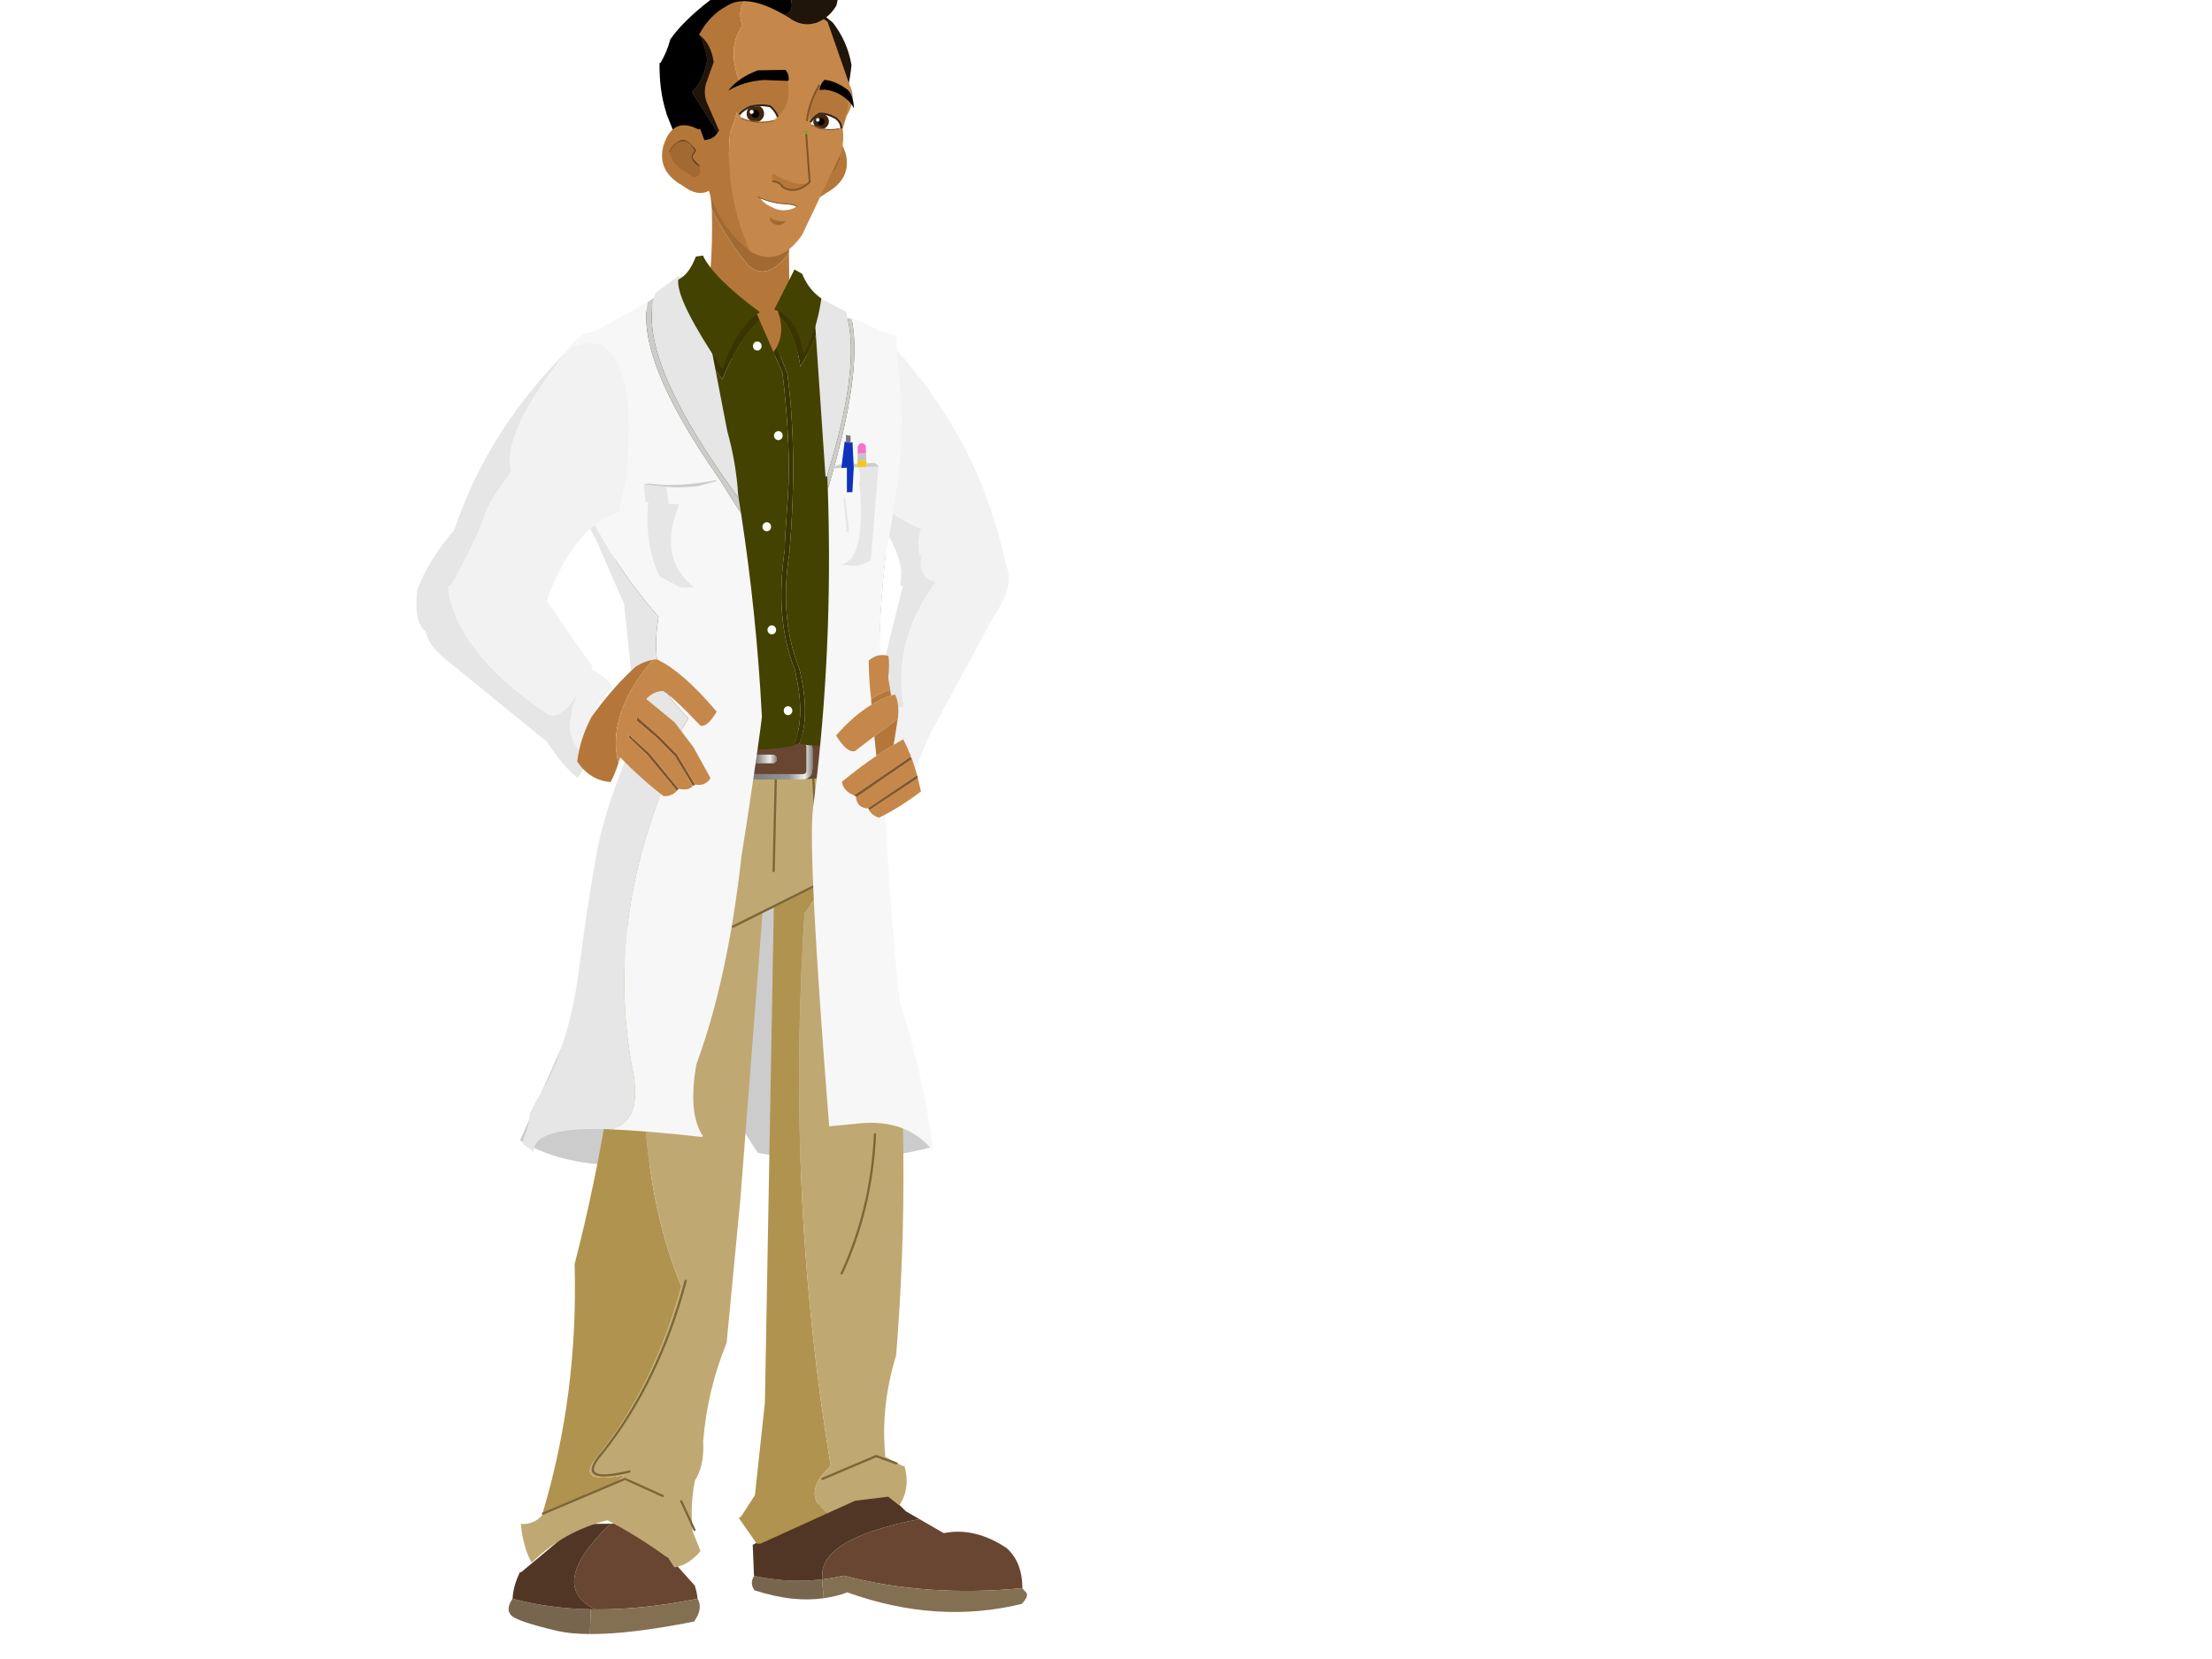 
<svg xmlns="http://www.w3.org/2000/svg" version="1.1" xmlns:xlink="http://www.w3.org/1999/xlink" preserveAspectRatio="none" x="0px" y="0px" width="800px" height="600px" viewBox="340 70 800 600">
<defs>
<linearGradient id="Gradient_1" gradientUnits="userSpaceOnUse" x1="122.125" y1="15.1" x2="158.975" y2="15.1" spreadMethod="pad">
<stop  offset="0.784%" stop-color="#777777"/>

<stop  offset="65.098%" stop-color="#959595"/>

<stop  offset="87.843%" stop-color="#EEEEEE"/>

<stop  offset="100%" stop-color="#808080"/>
</linearGradient>

<linearGradient id="Gradient_2" gradientUnits="userSpaceOnUse" x1="123.95" y1="14.85" x2="139.35" y2="14.85" spreadMethod="pad">
<stop  offset="0.784%" stop-color="#404040"/>

<stop  offset="76.078%" stop-color="#EEEEEE"/>

<stop  offset="100%" stop-color="#808080"/>
</linearGradient>

<filter id="Filter_1" x="-20%" y="-20%" width="140%" height="140%" color-interpolation-filters="sRGB">
<feColorMatrix in="SourceGraphic" type="matrix" values="0.85 0 0 0 0 0 0.85 0 0 0 0 0 0.85 0 0 0 0 0 1 0" result="result1"/>
</filter>

<g id="paul_upperArm_back_0_Layer0_0_FILL">
<path fill="#E6E6E6" stroke="none" d="
M 82.3 273.95
Q 93.611 284.863 101.2 275.3
L 101.45 275
Q 124.091 293.366 126.65 313.3 126.66 313.422 126.65 313.55 127.006 313.881 127.35 314.2 136.954 323.554 149.5 328 131.799 307.281 137.7 291 103.138 276.738 69.4 223.85 66.998 244.641 82.3 273.95 Z"/>

<path fill="#F2F2F2" stroke="none" d="
M 126.7 196.3
Q 126.343 195.89 125.95 195.5 114.433 182.778 101 186.25 85.649 192.995 77.65 203.3 70.759 212.246 69.4 223.85 103.138 276.738 137.7 291 131.799 307.281 149.5 328 158.371 331.119 168.7 331.8 169.207 331.819 169.7 331.8 181.929 331.759 185.4 318.65 173.928 253.934 132.6 203.3 129.729 199.766 126.7 196.3 Z"/>
</g>

<g id="paul_forearm_back_0_Layer0_0_FILL">
<path fill="#E6E6E6" stroke="none" d="
M 22.15 24.2
L 23.5 23.8 11.25 73.65
Q 3 80.75 0 89.8 8.9 92.5 15.2 102.1 13.5 92.05 23.5 89.8
L 24 89.3
Q 17.8 54.45 41.35 21.85 31.1 19.45 33.75 6.95 28.45 10.45 23 15.8
L 22.7 15.85 22.15 24.2 Z"/>

<path fill="#F2F2F2" stroke="none" d="
M 79.65 12.5
Q 79.6 12.4 79.55 12.35 58.05 -9.25 33.75 6.95 31.1 19.45 41.35 21.85 17.8 54.45 24 89.3
L 23.5 89.8
Q 13.5 92.05 15.2 102.1 23.1 114.25 28.9 126.7
L 38.5 104.3 73.1 40.35
Q 84.75 23.65 79.65 12.5 Z"/>
</g>

<g id="paul_body_0_Layer8_0_FILL">
<path fill="#CCCCCC" stroke="none" d="
M 17.7 545.3
L 35.3 529.2 44.7 543.75
Q 93.2 552.35 138.7 540.8
L 115.95 445.35
Q 113 444.3 72 407.95 31.15 371.85 -39.6 436.55
L -40.45 437.35 -84.85 536.95
Q -59.25 552.6 -16.8 550.3
L -16.75 549.9
Q 1.35 550.35 17.7 545.3 Z"/>
</g>

<g id="paul_body_0_Layer7_0_FILL">
<path fill="#684631" stroke="none" d="
M 145.95 750.85
L 132.7 743.2
Q 76.4 754.2 80 776.05 85.8 775.3 91.55 774 136.05 785.8 188.8 780.85 188.7 766.4 180.1 758.9 162.8 747.45 145.95 750.85
M 11.65 786.6
Q 11.75 786.55 11.85 786.55 11.8 785.65 11.65 784.8 11.25 782.1 10.35 779.4
L -18.85 746.9 -18.85 745.45 -35.5 745.7
Q -70.45 779.25 -43.9 792.4 -18.1 792.6 11.65 786.6 Z"/>

<path fill="#836F52" stroke="none" d="
M 80 776.05
Q 79.85 776.05 79.65 776.05
L 80.55 786.3
Q 87.3 785.4 93.45 783.1 142.3 800.65 188.45 789.4 192.6 785 190.75 783.05 188.8 781.1 188.8 780.85 136.05 785.8 91.55 774 85.8 775.3 80 776.05
M 11.85 786.55
Q 11.75 786.55 11.65 786.6 -18.1 792.6 -43.9 792.4 -45.15 792.35 -46.3 792.35
L -46.8 805.8
Q -25.2 805.95 9.95 799 10.95 797.55 11.65 796.25 14.4 790.75 11.85 786.55 Z"/>

<path fill="#77664D" stroke="none" d="
M 42.6 774.2
Q 40.15 778.3 42.9 782 53.75 785.5 63.65 786.55 72.5 787.45 80.55 786.3
L 79.65 776.05
Q 71.45 777 63.2 776.75 52.95 776.35 42.6 774.2
M -46.8 805.8
L -46.3 792.35
Q -69.1 791.9 -88.9 786.55 -92.75 792.05 -89.8 795.45 -86.95 798.85 -64.55 804.1 -57.3 805.75 -46.8 805.8 Z"/>

<path fill="#523625" stroke="none" d="
M 42.35 757.05
L 41.9 757.05 42.6 774.2
Q 52.95 776.35 63.2 776.75 71.45 777 79.65 776.05 79.85 776.05 80 776.05 76.4 754.2 132.7 743.2
L 125.4 739 115.15 728.95 115.1 728.5 79.45 733.65 42.35 757.05
M -84.3 772.2
L -84.8 771.95
Q -88.55 779.5 -88.9 786.55 -69.1 791.9 -46.3 792.35 -45.15 792.35 -43.9 792.4 -70.45 779.25 -35.5 745.7
L -52.8 745.9 -84.3 772.2 Z"/>
</g>

<g id="paul_pants_0_Layer3_0_FILL">
<path fill="#B0934F" stroke="none" d="
M 153.55 115.75
Q 153.95 107.3 154.55 98.85
L 167.55 80.8 137.8 95.7 132.95 365.5 127.5 415.9 120.05 427.45 118.75 428.35 128.5 442.35 130.5 442.35 166.8 425.85
Q 152.4 415.25 168.75 400
L 168.75 399.7
Q 145.7 260.1 153.55 115.75
M 86.4 10.1
L 87.6 2.85
Q 78.8 3.6 69.35 4.7 66.1 16.7 63.85 28.8 63.1 32.8 62.45 36.8 57.8 65.2 58.5 94.05 58.5 94.25 58.5 94.4 58 105.1 57.35 115.75 51.3 204.95 29.3 290.05 31.3 361.05 11.85 425.75
L 52.35 409.15 56.55 404.95
Q 27.75 410.6 42.7 393.8 72.85 355.7 87.45 302.1 58.1 232.6 69.85 115.75 71.35 100.55 73.6 84.5 73.5 84.1 73.45 83.65 68.95 59.55 75.15 36.8 76.25 32.8 77.7 28.8 80.95 19.6 86.1 10.65 86.2 10.45 86.4 10.1 Z"/>

<path fill="#C0A872" stroke="none" d="
M 194.45 36.8
Q 193.85 32.8 193.15 28.8 191.5 18.55 189.65 8.35 169.4 -4.9 87.6 2.85
L 86.4 10.1
Q 86.2 10.45 86.1 10.65 80.95 19.6 77.7 28.8 76.25 32.8 75.15 36.8 68.95 59.55 73.45 83.65 73.5 84.1 73.6 84.5 71.35 100.55 69.85 115.75 58.1 232.6 87.45 302.1 72.85 355.7 42.7 393.8 27.75 410.6 56.55 404.95
L 52.35 409.15 11.85 425.75
Q 11.7 426.35 11.5 426.95 7.05 432 0 431.6 1.2 444.1 5.8 452.6
L 6.2 452.35
Q 23.8 435.35 47.2 429.6 63.6 438.15 78.7 449.1
L 80.25 450 83.65 455.3
Q 83.7 455.2 83.85 455.2 91.6 453.9 97.85 446.4
L 93.55 435.45
Q 92.2 421.45 94.7 408.55
L 94.75 408.1
Q 100.1 399.75 99.3 386.8 101.55 358.7 112.1 332.9
L 119.6 254.5 131.65 98.9 131.65 98.75 133.8 97.7
Q 135.25 96.9 136.8 96.2 137.05 96 137.3 95.95
L 137.8 95.7 167.55 80.8 154.55 98.85
Q 153.95 107.3 153.55 115.75 145.7 260.1 168.75 399.7
L 168.75 400
Q 152.4 415.25 166.8 425.85
L 182.05 418.95 200.1 416.75 206.15 421.5
Q 212.3 412.25 209 400
L 208.15 400.1 198.3 394.9 198.5 394.45
Q 195.9 367.65 204.4 339.8 204.4 339.55 204.45 339.4 213.25 230.75 202.5 122.2
L 202.45 121.4
Q 202.35 118.6 202.2 115.75 200.25 76.3 194.45 36.8 Z"/>
</g>

<g id="paul_pants_0_Layer2_0_FILL">
<path fill="#7B6637" stroke="none" d="
M 77.95 416.15
Q 77.8 415.9 77.55 415.8
L 57.85 406.9
Q 57.6 406.8 57.4 406.9
L 57.35 406.9
Q 57.3 406.85 57.3 406.8 57.25 406.55 57 406.5 56.75 406.35 56.5 406.5
L 11.85 425.4
Q 11.6 425.45 11.55 425.7 11.4 425.95 11.55 426.2 11.6 426.45 11.85 426.55 12.1 426.65 12.35 426.5
L 57 407.6
Q 57 407.65 57.05 407.7 57.1 407.9 57.35 408
L 77.1 416.9
Q 77.3 417 77.55 416.95 77.75 416.85 77.85 416.6 78 416.35 77.95 416.15
M 86.8 418.95
Q 86.7 419.15 86.8 419.4
L 94.05 435.1
Q 94.2 435.35 94.4 435.45 94.6 435.5 94.85 435.4 95.1 435.25 95.2 435.1 95.25 434.85 95.15 434.6
L 87.9 418.9
Q 87.8 418.65 87.6 418.6 87.35 418.45 87.1 418.6 86.9 418.7 86.8 418.95
M 193.8 394.05
Q 193.55 393.95 193.3 394.05
L 164.05 406.5
Q 163.8 406.55 163.75 406.8 163.6 407.05 163.75 407.3 163.8 407.5 164.05 407.65 164.3 407.7 164.55 407.6
L 193.55 395.3 204.4 399.2
Q 204.55 399.25 204.8 399.1 205.05 399 205.2 398.8 205.25 398.55 205.1 398.35 205 398.1 204.8 398.05
L 193.8 394.05
M 193.35 219
Q 193.2 218.75 192.95 218.75 192.65 218.75 192.5 218.95 192.3 219.05 192.3 219.35 190.45 259.95 174.2 294.9 174.1 295.1 174.2 295.35 174.25 295.55 174.5 295.65 174.75 295.8 175 295.75 175.2 295.6 175.3 295.35 191.65 260.2 193.5 219.4 193.5 219.1 193.35 219
M 45 393.1
L 45 393.05
Q 75.75 354.2 90.4 299.3 90.45 299.1 90.35 298.85 90.15 298.6 90 298.6 89.75 298.45 89.5 298.65 89.25 298.75 89.25 299 74.65 353.6 44.1 392.3
L 44.05 392.3
Q 40.1 396.8 39.05 399.75 37.75 403.1 40 404.6 43.8 407.35 59.35 403.6 59.55 403.55 59.75 403.3 59.85 403.1 59.8 402.9 59.75 402.65 59.5 402.55 59.25 402.35 59.05 402.45 44.3 406 40.75 403.6 39.3 402.55 40.15 400.15 41.15 397.35 45 393.1
M 138.9 23.45
Q 138.65 23.45 138.5 23.65 138.3 23.85 138.3 24.1
L 137.1 76
Q 137.1 76.25 137.25 76.4 137.45 76.6 137.7 76.6 137.95 76.6 138.1 76.4 138.3 76.25 138.3 76
L 139.5 24.1
Q 139.5 23.85 139.35 23.65 139.15 23.45 138.9 23.45
M 174.55 76.3
Q 174.3 76.15 174.15 76.3
L 115.3 105.7
Q 115.05 105.8 115 106.05 114.85 106.3 115 106.55 115.1 106.7 115.35 106.85 115.6 106.9 115.85 106.8
L 174.7 77.4
Q 174.85 77.25 175 77 175.05 76.8 174.95 76.6 174.8 76.35 174.55 76.3
M 162.35 79.8
Q 162.6 79.8 162.75 79.65 162.9 79.45 162.9 79.2
L 159.65 20.85
Q 159.65 20.55 159.5 20.4 159.3 20.25 159.05 20.25 158.75 20.25 158.6 20.5 158.45 20.6 158.45 20.9
L 161.65 79.25
Q 161.65 79.5 161.9 79.7 162.05 79.8 162.35 79.8 Z"/>
</g>

<g id="paul_pants_0_Layer1_0_FILL">
<path fill="#523625" stroke="none" d="
M 84.75 14.65
L 104.2 3.6 71.35 3.1 68.45 18.9
Q 76.25 20.25 83.85 21.45
L 84.75 14.65 Z"/>

<path fill="#684631" stroke="none" d="
M 122.1 10.35
Q 122.1 4.1 128.35 4.1
L 128.35 4 104.2 3.6 84.75 14.65 83.85 21.45
Q 105.65 24.75 125.55 25.75 122.1 24.55 122.1 19.9
L 122.1 10.35
M 153.55 23.2
Q 155.6 23.2 155.6 21.15
L 155.6 8.65
Q 155.6 6.55 153.55 6.55
L 128.15 6.55
Q 126.05 6.55 126.05 8.65
L 126.05 12.6 137.3 12.6
Q 138.15 12.6 138.75 13.25 139.4 13.85 139.4 14.65
L 139.4 15.1
Q 139.4 15.95 138.75 16.55 138.15 17.2 137.3 17.2
L 126.05 17.2 126.05 21.15
Q 126.05 23.2 128.15 23.2
L 153.55 23.2
M 195.4 21
L 191.6 4.95 154.95 4.35
Q 158.95 5.35 158.95 10.35
L 158.95 19.9
Q 158.95 24.85 154.95 25.85 176.35 25 195.4 21 Z"/>

<path fill="url(#Gradient_1)" stroke="none" d="
M 154.95 4.35
Q 153.9 4.1 152.65 4.1
L 128.35 4.1
Q 122.1 4.1 122.1 10.35
L 122.1 19.9
Q 122.1 24.55 125.55 25.75 126.75 26.1 128.35 26.1
L 139.6 26.1
Q 142.15 26.1 144.8 26.1
L 152.65 26.1
Q 153.9 26.1 154.95 25.85 158.95 24.85 158.95 19.9
L 158.95 10.35
Q 158.95 5.35 154.95 4.35
M 155.6 21.15
Q 155.6 23.2 153.55 23.2
L 128.15 23.2
Q 126.05 23.2 126.05 21.15
L 126.05 17.2
Q 125.25 17.2 124.6 16.55 124 15.95 124 15.1
L 124 14.65
Q 124 13.85 124.6 13.25 125.25 12.6 126.05 12.6
L 126.05 8.65
Q 126.05 6.55 128.15 6.55
L 153.55 6.55
Q 155.6 6.55 155.6 8.65
L 155.6 21.15 Z"/>

<path fill="url(#Gradient_2)" stroke="none" d="
M 124.6 16.55
Q 125.25 17.2 126.05 17.2
L 137.3 17.2
Q 138.15 17.2 138.75 16.55 139.4 15.95 139.4 15.1
L 139.4 14.65
Q 139.4 13.85 138.75 13.25 138.15 12.6 137.3 12.6
L 126.05 12.6
Q 125.25 12.6 124.6 13.25 124 13.85 124 14.65
L 124 15.1
Q 124 15.95 124.6 16.55 Z"/>
</g>

<g id="paul_pants_0_Layer0_0_FILL">
<path fill="#C0A872" stroke="none" d="
M 84.15 31.85
Q 79.2 16.4 83.95 0.1
L 77.9 1.55
Q 73.15 15 76.75 27.5
L 84.15 31.85
M 117.4 0.1
L 111.3 1.55
Q 106.55 15 110.15 27.5
L 117.6 31.85
Q 112.65 16.4 117.4 0.1
M 174.15 26.65
L 180.1 27.9 180.1 27.85
Q 184.55 14.95 182.2 4.35
L 175.25 4.5
Q 179.75 14.85 174.15 26.65 Z"/>
</g>

<g id="paul_body_0_Layer5_0_FILL">
<path fill="#B57739" stroke="none" d="
M 18.65 65.4
L 0 75.1 11.45 112.35 75.7 108.7 76.2 81.25 61.85 74.65 61.65 53.5
Q 49.9 69.15 39.9 60.75 28.2 46.8 19.65 29.75 20.15 49.6 18.65 65.4 Z"/>

<path fill="#A26933" stroke="none" d="
M 17.4 11.9
Q 19.2 23.05 19.65 29.75 28.2 46.8 39.9 60.75 49.9 69.15 61.65 53.5
L 62.75 18.4
Q 33.25 -14.8 17.4 11.9 Z"/>
</g>

<g id="paul_body_0_Layer4_0_FILL">
<path fill="#434201" stroke="none" d="
M 58.15 119.05
L 53.2 107.55 45.65 90.25
Q 33.45 101.95 25.35 122.4 7.75 100.7 1.4 73.15
L -41.95 103.45
Q -66.65 144.6 -22.75 245.55 -14.85 282.2 -14.6 312.9 27.75 328.85 64 322.05 64.15 321.7 64.3 321.45 70.95 306.25 64.9 280.9 64.8 280.45 64.7 280.05 64.55 279.65 64.35 279.25 53.836 252.222 59.45 214.45 59.425 214.281 59.4 214.05 59.194 212.414 61.05 186.35 62.902 160.292 58.15 119.05
M 107.3 96.85
L 81.35 82.35
Q 76.65 101 67.9 115.5 64.75 95.95 56.55 88.3 58.95 97.5 54.95 104.9
L 60.75 119.05
Q 66.5 162.35 61.85 217.3 56.35 252 67 279.25 67.15 279.65 67.3 280.05 67.4 280.45 67.5 280.9 73.45 305.8 67.2 320.9 84.55 324.35 98.9 316.1
L 110.95 307.45
Q 109.25 261.35 114.3 217.3 118.05 137.05 112.8 117.35 107.5 97.7 107.3 96.85 Z"/>

<path fill="#3A3401" stroke="none" d="
M 54.95 104.9
Q 54.15 106.25 53.2 107.55
L 58.15 119.05
Q 62.902 160.292 61.05 186.35 59.194 212.414 59.4 214.05 59.425 214.281 59.45 214.45 53.836 252.222 64.35 279.25 64.55 279.65 64.7 280.05 64.8 280.45 64.9 280.9 70.95 306.25 64.3 321.45
L 67.2 320.9
Q 73.45 305.8 67.5 280.9 67.4 280.45 67.3 280.05 67.15 279.65 67 279.25 56.35 252 61.85 217.3 66.5 162.35 60.75 119.05
L 54.95 104.9
M 75.45 79.05
L 55.1 83.9
Q 55.95 86.15 56.55 88.3 64.75 95.95 67.9 115.5 76.65 101 81.35 82.35
L 75.45 79.05
M 9.1 67.55
L 1.4 73.15
Q 7.75 100.7 25.35 122.4 33.45 101.95 45.65 90.25
L 43.6 85.55 9.1 67.55 Z"/>
</g>

<g id="paul_body_0_Layer3_0_FILL">
<path fill="#FFFFFF" stroke="none" d="
M 61.15 300.45
Q 60.15 300.45 59.45 301.15 58.8 301.85 58.8 302.9 58.8 303.9 59.45 304.6 60.15 305.3 61.15 305.3 62.1 305.3 62.8 304.6 63.5 303.9 63.5 302.9 63.5 301.85 62.8 301.15 62.1 300.45 61.15 300.45
M 52.3 256.4
Q 51.3 256.4 50.65 257.15 49.95 257.85 49.95 258.85 49.95 259.9 50.65 260.6 51.3 261.3 52.3 261.3 53.3 261.3 53.95 260.6 54.65 259.9 54.65 258.85 54.65 257.85 53.95 257.15 53.3 256.4 52.3 256.4
M 51.25 201
Q 50.55 200.25 49.55 200.25 48.55 200.25 47.9 201 47.2 201.7 47.2 202.7 47.2 203.75 47.9 204.45 48.55 205.15 49.55 205.15 50.55 205.15 51.25 204.45 51.9 203.75 51.9 202.7 51.9 201.7 51.25 201
M 55.85 155.5
Q 56.85 155.5 57.55 154.8 58.2 154.1 58.2 153.05 58.2 152.05 57.55 151.3 56.85 150.6 55.85 150.6 54.9 150.6 54.2 151.3 53.5 152.05 53.5 153.05 53.5 154.1 54.2 154.8 54.9 155.5 55.85 155.5
M 42.7 102.5
Q 42.05 103.2 42.05 104.25 42.05 105.3 42.7 106 43.4 106.7 44.4 106.7 45.4 106.7 46.05 106 46.75 105.3 46.75 104.25 46.75 103.2 46.05 102.5 45.4 101.8 44.4 101.8 43.4 101.8 42.7 102.5 Z"/>
</g>

<g id="paul_body_0_Layer2_0_FILL">
<path fill="#E6E6E6" stroke="none" d="
M -42.15 212.15
L -41.8 213.55 -28.15 244.8 -20.9 314.4
Q -37.818 352.889 -42.65 378.2 -47.473 403.507 -52.95 445.35 -58.386 487.2 -75.85 515.1
L -79.5 522.15
Q -79.813 528.138 -82.15 533.8 -83.882 538.018 -83.2 538.95
L -77.4 543.05
Q -77.288 529.125 -35.65 530.9 -19.797 527.348 -22.55 504.25 -22.648 503.146 -22.85 501.95 -23.518 498.589 -24.15 495.2 -37.953 417.002 -3.3 336.2 -2.848 335.201 -2.4 334.15
L -1.5 332.15
Q -4.464 324.389 6.8 307.15
L -0.5 299.2
Q -14.431 282.234 -9.4 251.7 -37.649 220.127 -56 176.2 -51.973 195.22 -42.15 212.15
M 11.65 65.5
L 11.1 65.6 0.85 66.5 -10.95 75.25
Q -11.403 76.552 -11.8 77.9 -20.27 109.107 25.65 175.05 25.786 175.251 25.9 175.45 26.041 175.609 26.15 175.8 28.362 178.937 30.65 182.15 31.907 183.864 33.15 185.6 33.191 185.622 33.2 185.65 33.739 186.371 34.25 187.1 34.237 186.863 34.2 186.6 34.127 186.194 34.05 185.75 34.025 185.619 34 185.45 33.99 185.381 33.95 185.25 33.965 185.194 33.95 185.1 32.884 167.908 28.05 150.6
L 11.65 65.5
M 93.6 89
L 92.7 85.55 74.8 76.15 81.55 175.35 82.5 175.25 82.75 173.6
Q 100.201 117.452 93.6 89 Z"/>

<path fill="#F7F7F7" stroke="none" d="
M 22.95 175.45
Q 22.8 175.25 22.65 175.05 -21.561 111.527 -15.3 80.3
L -44.4 96.35 -50.25 97.6 -56.65 103.15
Q -62.085 109.731 -60.7 111.15 -59.308 112.572 -59.15 137.4 -58.942 162.232 -56 176.2 -37.649 220.127 -9.4 251.7 -14.431 282.234 -0.5 299.2
L 6.8 307.15
Q -4.464 324.389 -1.5 332.15
L -2.4 334.15
Q -2.848 335.201 -3.3 336.2 -37.953 417.002 -24.15 495.2 -23.518 498.589 -22.85 501.95 -22.648 503.146 -22.55 504.25 -19.797 527.348 -35.65 530.9 -14.903 531.775 14.1 535.05
L 14.8 534.6
Q 6.542 522.492 11.2 495.55 11.361 495.14 11.5 494.7 28.389 448.607 35.8 382.05 38.449 365.463 40.6 350.95 42.294 339.835 43.7 329.95 46.927 307.221 46.9 306.35 46.893 305.731 46.85 305.1 43.983 250.257 35.55 195.4 23.048 175.597 22.95 175.45
M 110.3 95.75
Q 102.388 90.634 95.7 89.35 102.103 117.699 82.8 182.2 84.052 219.088 82.9 255.05
L 82.9 255.05
Q 82.31 273.796 81.05 292.25 80.518 300.562 79.8 308.8 79.798 309.125 79.75 309.45 78.062 329.837 75.55 349.9
L 75.05 353.7
Q 75.062 353.797 75.05 353.85
L 75 354.05
Q 74.924 354.795 74.8 355.55
L 74.75 356.1
Q 71.744 379.972 83.55 529.25
L 97.55 527.95
Q 98.605 527.815 99.6 527.7 125.373 525.057 139.6 542.05
L 140 542
Q 135.2 503.016 121.9 460.65 116.257 408.211 114 354.45 112.738 324.728 112.5 294.6 112.527 294.325 112.5 294.05 110.517 278.229 111.35 256.1 111.987 240.224 114.05 221.1 114.175 220.215 114.25 219.3
L 114.45 217.55
Q 117.966 199.117 120.05 183.7 120.296 182.071 120.5 180.45 124.43 149.968 122.65 131.85 119.952 103.88 120.3 98.6
L 110.85 96.1
Q 110.601 95.92 110.3 95.75 Z"/>

<path fill="#CCCCCC" stroke="none" d="
M 33.15 185.6
Q 31.907 183.864 30.65 182.15 28.362 178.937 26.15 175.8 26.041 175.609 25.9 175.45 25.786 175.251 25.65 175.05 -20.27 109.107 -11.8 77.9
L -15.3 80.3
Q -21.561 111.527 22.65 175.05 22.8 175.25 22.95 175.45 23.048 175.597 35.55 195.4 34.942 191.247 34.25 187.1 33.739 186.371 33.2 185.65 33.191 185.622 33.15 185.6
M 95.7 89.35
Q 94.654 89.134 93.6 89 100.201 117.452 82.75 173.6
L 82.5 175.25 82.55 175.5 82.55 175.6
Q 82.552 175.655 82.55 175.7 82.613 177.194 82.65 178.65 82.741 180.454 82.8 182.2 102.103 117.699 95.7 89.35 Z"/>
</g>

<g id="paul_body_0_Layer1_0_FILL">
<path fill="#E6E6E6" stroke="none" d="
M 93.3 195.3
Q 92.4 187.9 92 186.25 91.45 186.6 91.45 187.5 91.4 188 91.5 188.6 91.5 188.75 92.25 196.15 93 203.6 93 205.65
L 93.65 205.75
Q 94.25 205.75 94.1 205.65 94.15 205.55 94.25 205.55
L 94.25 205.15
Q 94.25 203.05 93.3 195.3
M 110.4 169.9
L 103.9 170.15 99.2 170.35 99.2 170.65
Q 101.387 174.514 99.7 180.3
L 100.2 180.4
Q 103.535 220.35 90.25 223.15 100.115 225.604 106.25 220.65
L 110.4 169.9
M 1.65 191.15
L 1.65 190.35
Q -1.084 190.388 -3.85 190.25
L -5.05 181 -4.7 180.95
Q -4.854 180.938 -5.05 180.9 -11.03 180.5 -17.4 179.6
L -16.45 189.15 -14.95 189.05 -15 189.7
Q -16.981 212.133 -8.95 229.6
L 1.95 235.5
Q 6.213 236.007 9.9 235.75 -10.021 219.605 1.65 191.15 Z"/>

<path fill="#CCCCCC" stroke="none" d="
M 98.95 168.35
L 96.85 168.45 96.95 170.4 98.95 170.35 98.95 168.35
M 90.2 170.7
L 90.4 168.8 88.95 168.9 85 170.35 85.2 170.9 90.2 170.7
M 103.85 168.1
L 103.9 170.15 110.4 169.9 110.4 169.55 108.35 167.9 103.85 168.1
M 12.1 180.6
L 22.65 177.7 21.6 177.4
Q 0.867 181.329 -14.35 179.15
L -17.4 179.6
Q -11.03 180.5 -5.05 180.9 -4.854 180.938 -4.7 180.95
L -5.05 181
Q 4.014 181.503 12.1 180.6 Z"/>

<path fill="#777777" stroke="none" d="
M 92.7 156.75
L 95.2 156.85 95.2 153.15 95.15 153.15 92.7 152.7 92.7 156.75 Z"/>

<path fill="#0F32BD" stroke="none" d="
M 96.25 156.65
L 95.2 156.85 92.7 156.75 92.2 156.15 91.95 156.4 90.4 168.8 90.2 170.7 93.2 170.55 93.2 183.9 96.2 183.85 96.95 170.4 96.85 168.45 96.25 156.65 Z"/>

<path fill="#C4C4C4" stroke="none" d="
M 103.8 166.55
L 103.65 162.65 99.05 162.9 99 166.4 103.8 166.55 Z"/>

<path fill="#F471CD" stroke="none" d="
M 103.65 162.65
L 103.45 158.4
Q 100.849 155.636 99.15 158.9
L 99.05 162.9 103.65 162.65 Z"/>

<path fill="#F1C927" stroke="none" d="
M 103.85 168.1
L 103.8 166.55 99 166.4 98.95 168.35 98.95 170.35 99.2 170.35 103.9 170.15 103.85 168.1 Z"/>
</g>

<g id="paul_body_0_Layer0_0_FILL">
<path fill="#434201" stroke="none" d="
M 68.85 64.95
L 64.65 62.55 53.6 84.45
Q 66.2 88.35 69.5 108.9 76.7 96.45 79.3 78.35 72.35 73.6 68.85 64.95
M 14.8 55
L 10.95 55.5
Q 7.15 65.4 1.35 68.1 1.3 68.4 1.3 68.8 0.75 80.15 25.2 116.5
L 25.6 116.2
Q 33.7 93.45 45.5 86.1
L 45.5 85.55
Q 20.7 67.3 14.8 55 Z"/>
</g>

<g id="paul_hand_back1_0_Layer1_0_FILL">
<path fill="#E4BCA5" stroke="none" d="
M 41.35 56.7
Q 41.05 56 40.8 55.3
L 40.75 55.25 40.45 55.45 41.35 56.7 Z"/>

<path fill="#FFDDCA" stroke="none" d="
M 40.8 55.3
L 40.8 55.25 40.75 55.25 40.8 55.3 Z"/>

<path fill="#C6884A" stroke="none" d="
M 18.05 84.55
Q 19.6 87.4 23.45 88.6 35.35 82.7 46.25 74.3 45.35 70.6 44.55 67.1
L 18.05 84.55
M 17.15 83.55
L 17.45 83.35 44.15 65.4
Q 42.85 60.85 41.35 56.7
L 11.05 77.5 10.85 77.7
Q 11.6 83.2 17.15 83.55
M 36.6 45.9
Q 34.05 47.3 31.4 48.95 26.85 51.75 21.95 54.95 12.6 61.25 3.2 69.05 3.85 73.95 9.7 76.45
L 40.45 55.45 40.75 55.25 40.8 55.25
Q 38.9 50.4 36.6 45.9
M 32.05 21.5
Q 31.1 21.75 30.1 22.05 24.8 23.6 19.3 27.1 9.6 32.85 0 43.85 6.05 53.7 10.4 52.25
L 20.85 44.25 33.6 34.75 33.7 34.7
Q 34.55 25.75 32.05 21.5
M 28.4 12.45
Q 29.2 5.2 28.55 0.5 22.6 -1.25 17.8 3.05 17.8 4.95 17.85 6.9 18.05 15.15 19.1 24 25.05 20.05 29.55 19.15
L 28.4 12.45 Z"/>

<path fill="#85582B" stroke="none" d="
M 10.75 76.95
L 11.05 77.5 41.35 56.7 40.45 55.45 9.7 76.45
Q 10.2 76.65 10.75 76.95
M 17.65 83.55
Q 17.85 84.05 18.05 84.55
L 44.55 67.1
Q 44.35 66.2 44.15 65.4
L 17.45 83.35 17.65 83.55 Z"/>

<path fill="#B57739" stroke="none" d="
M 31.4 48.95
L 33.6 34.75 20.85 44.25 21.95 54.95
Q 26.85 51.75 31.4 48.95
M 29.75 21.05
L 29.55 19.15
Q 25.05 20.05 19.1 24
L 19.3 27.1
Q 24.8 23.6 30.1 22.05
L 29.75 21.05 Z"/>
</g>

<g id="paul_upperArm_front_0_Layer0_0_FILL">
<path fill="#E6E6E6" stroke="none" d="
M 36.65 98.8
Q 39.2 89.7 51.75 73.45 45.9 53.2 81.85 8 38.8 50.95 20.65 105.15 6.8 121.2 0.45 137.75 -1.5 155.45 4.9 160.45 8.6 172.6 17.85 174.45 5.9 158.8 15.9 143.2 15.1 143.65 14.3 144.2 34.05 107.85 36.65 98.8 Z"/>

<path fill="#F2F2F2" stroke="none" d="
M 93.35 3.2
Q 84.7 5.2 81.85 8 45.9 53.2 51.75 73.45 39.2 89.7 36.65 98.8 34.05 107.85 14.3 144.2 15.1 143.65 15.9 143.2 5.9 158.8 17.85 174.45 34.6 177.8 69.7 147.05 71.3 142.5 73 138.35 87.6 102.7 110.1 95.55
L 113.9 78.8
Q 121.037 18.261 101.05 4.5
L 93.35 3.2 Z"/>
</g>

<g id="paul_forearm_front_0_Layer0_0_FILL">
<path fill="#E6E6E6" stroke="none" d="
M 0 29.5
Q 0.05 29.9 0.1 30.3 2.05 42.6 12.35 50.3
L 66.4 94.3
Q 74.9 107.2 83 114.05 87.55 109.75 87.85 101.3 72.75 92.8 83.95 66.7 72.9 85.2 65.05 78 16.75 44.9 12.55 9.9 2.25 16.85 0 29.5 Z"/>

<path fill="#F2F2F2" stroke="none" d="
M 92.5 55.85
Q 90.5 55.9 91.35 53.3 82.15 40.75 69.85 22.4 65.5 15.6 51.45 2.25 41.4 -3 25.85 4.15 25.35 4.3 24.9 4.4 17.7 6.45 12.55 9.9 16.75 44.9 65.05 78 72.9 85.2 83.95 66.7 72.75 92.8 87.85 101.3 88.7 76.45 102.2 65.1 100.6 60.3 92.5 55.85 Z"/>
</g>

<g id="paul_handFront1_0_Layer1_0_FILL">
<path fill="#FECAAB" stroke="none" d="
M 54.1 71.4
L 54.15 71.5 54.3 71.65 54.3 71.6 54.1 71.4 Z"/>

<path fill="#B57739" stroke="none" d="
M 36.9 1.4
Q 34.45 2.35 31.9 3.95 19.45 15.1 7.8 31.4 1.55 43.2 0 55.65 6.9 65.95 18.2 66.85 20.65 62.4 22.5 56.35 21.05 50.95 21.05 45.7 21.05 23.65 41.2 0.25 39.05 0.6 36.9 1.4 Z"/>

<path fill="#815529" stroke="none" d="
M 32.65 31.4
L 32.25 33.3 43.7 43.1 53.2 52.85 62.95 68.85
Q 63.9 68.7 64.25 68.25
L 54.4 51.75 44.95 42.15 32.65 31.4
M 28.05 40.9
L 28.05 42.5 38.1 52.05 54.1 71.4 54.3 71.6
Q 54.95 70.7 55.05 70.8
L 55.3 70.55 39.4 51.25 28.05 40.9 Z"/>

<path fill="#C6884A" stroke="none" d="
M 43.35 0
Q 42.25 0 41.2 0.25 21.05 23.65 21.05 45.7 21.05 50.95 22.5 56.35 22.85 55.2 23.2 54
L 23.65 53.6
Q 35 65.35 47.05 74.5 51.55 74.75 54.3 71.65
L 54.15 71.5 54.1 71.4 38.1 52.05 28.05 42.5 28.05 40.9 39.4 51.25 55.3 70.55
Q 61.3 71.65 62.95 68.85
L 53.2 52.85 43.7 43.1 32.25 33.3 32.65 31.4 44.95 42.15 54.4 51.75 64.25 68.25 64.25 68.2
Q 69.65 69.3 72.65 64.75
L 63.35 47.9 53.15 34.4 37.65 21.65 38 21.2
Q 41.8 17.45 46.65 17.2 51.6 19.75 66.85 35.85
L 67.15 36.1
Q 70.65 37.3 76 28.55 57.55 6.65 43.35 0 Z"/>
</g>

<g id="paul_head_0_Layer9_0_FILL">
<path fill="#20150B" stroke="none" d="
M 89.45 15.2
L 82.4 9.5 81.65 9.25 73.55 20.75 73.9 21 74.4 47.75 74.9 48 94.75 60.25
Q 98.424 51.002 99.65 38.5 99.597 38.034 99.5 37.55 97.221 25.183 89.45 15.2 Z"/>
</g>

<g id="paul_ear_0_Layer1_0_FILL">
<path fill="#B57739" stroke="none" d="
M 26.9 34.8
Q 28.75 21.7 20.95 2.85 20.9 2.8 20.8 2.8 6.1 -5.55 0.85 10.9 0.8 11 0.75 11.1 -2.9 25 11.15 32.85 20.25 39.8 26.9 34.8 Z"/>
</g>

<g id="paul_ear_0_Layer0_0_FILL">
<path fill="#A26933" stroke="none" d="
M 15.85 10.9
Q 14 8.7 11.65 8.7 6.953 8.7 4.3 14.2 4.591 19.994 10.8 24.15
L 17.2 28.3
Q 22.414 27.669 20.3 22.3 18.671 21.628 17.4 20.05 16.1 18.35 16.1 17.15 16.1 16.7 16.7 15.5 17.35 14.2 17.85 13.8 16.8 12.1 15.85 10.9 Z"/>

<path fill="#604020" stroke="none" d="
M 20.3 22.3
Q 20.515 22.42 20.75 22.5
L 20.85 22.25
Q 19.05 20.5 18.15 19.6 16.65 18 16.65 17.2 16.65 16.6 17.5 15.55 18.4 14.4 18.6 13.5 16.75 11.25 15.25 9.85 12.45 7.2 9.95 8.3 7.05 9.7 5.6 11.5 4.95 12.3 3.75 14.7
L 4.1 14.7
Q 4.21 14.452 4.3 14.2 6.953 8.7 11.65 8.7 14 8.7 15.85 10.9 16.8 12.1 17.85 13.8 17.35 14.2 16.7 15.5 16.1 16.7 16.1 17.15 16.1 18.35 17.4 20.05 18.671 21.628 20.3 22.3 Z"/>
</g>

<g id="paul_head_0_Layer7_0_FILL">
<path fill="#B57739" stroke="none" d="
M 20.7 8.55
Q 13.8 15.9 4.7 27.25 -4.45 38.6 4.15 70.8
L 22 106.9
Q 28.196 127.122 44.2 139.5 30.31 108.103 33.55 75.1 39.108 61.332 39.75 50 30.975 29.639 40.3 17 36.543 6.607 44.5 0.4 26.744 2.112 20.7 8.55 Z"/>

<path fill="#C6884A" stroke="none" d="
M 98.5 48.9
L 86.6 14.75
Q 70.2 3 50.8 0.15 50.75 0.1 50.75 0.15 50.25 0.05 49.75 0 47.003 0.149 44.5 0.4 36.543 6.607 40.3 17 30.975 29.639 39.75 50 39.108 61.332 33.55 75.1 30.31 108.103 44.2 139.5 44.877 140.006 45.55 140.5 45.9 140.7 46.3 140.9 60.3 147.6 71.85 132.15 72.3 131.5 72.75 130.9
L 94 86.15
Q 95.8 78.8 94.85 73.25
L 96.95 66.2
Q 102.7 56.7 98.5 48.9 Z"/>
</g>

<g id="paul_mouth_0_Layer4_0_FILL">
<path fill="#FFFFFF" stroke="none" d="
M 8.9 6.2
Q 11.895 7.574 15.5 7.1 19.152 6.686 21.05 5 18.5 3.8 14.35 3.7 7.701 3.284 1.1 0.45 2.667 3.587 8.9 6.2 Z"/>
</g>

<g id="paul_mouth_0_Layer3_0_FILL">
<path fill="#A26933" stroke="none" d="
M 6.85 13.3
Q 10.2 16.534 13.65 14.55
L 15.05 12.9
Q 10.55 13.869 6 11
L 6.85 13.3 Z"/>
</g>

<g id="Mask_Mask_paul_eyeWhite_back_0_Layer0_0_FILL">
<path fill="#FFFFFF" stroke="none" d="
M 60.65 24.35
Q 55.9 21.6 51.7 21.85 48.913 23.293 46.95 26.1
L 46.95 26.15
Q 46.644 27.167 47.25 28.15 54.477 31.739 61.8 30.25
L 62.05 30.15 63.75 29.4
Q 63.528 28.415 63.1 27.55 62.288 25.681 60.65 24.35 Z"/>
</g>

<g id="paul_eyeWhite_back_0_Layer0_0_FILL">
<path fill="#FFFFFF" stroke="none" d="
M 60.65 24.35
Q 55.9 21.6 51.7 21.85 48.913 23.293 46.95 26.1
L 46.95 26.15
Q 46.644 27.167 47.25 28.15 54.477 31.739 61.8 30.25
L 62.05 30.15 63.75 29.4
Q 63.528 28.415 63.1 27.55 62.288 25.681 60.65 24.35 Z"/>
</g>

<g id="paul_eyeCOlor_0_Layer2_0_FILL">
<path fill="#42250B" stroke="none" d="
M 8.05 1.35
Q 6.7 0 4.75 0 2.8 0 1.35 1.35 0 2.75 0 4.75 0 6.7 1.35 8.05 2.8 9.5 4.75 9.5 6.7 9.5 8.05 8.05 9.5 6.7 9.5 4.75 9.5 2.75 8.05 1.35 Z"/>
</g>

<g id="paul_eyeCOlor_0_Layer1_0_FILL">
<path fill="#000000" stroke="none" d="
M 6.25 6.4
Q 6.9 5.8 6.9 4.9 6.9 4 6.25 3.35 5.65 2.75 4.75 2.75 3.85 2.75 3.2 3.35 2.6 4 2.6 4.9 2.6 5.8 3.2 6.4 3.85 7.05 4.75 7.05 5.65 7.05 6.25 6.4 Z"/>
</g>

<g id="paul_eyeCOlor_0_Layer0_0_FILL">
<path fill="#FFFFFF" stroke="none" d="
M 3.5 4.55
Q 3.85 4.25 3.85 3.8 3.85 3.35 3.5 3 3.2 2.7 2.75 2.7 2.3 2.7 1.95 3 1.65 3.35 1.65 3.8 1.65 4.25 1.95 4.55 2.3 4.9 2.75 4.9 3.2 4.9 3.5 4.55 Z"/>
</g>

<g id="paul_topLid_back_0_Layer1_0_FILL">
<path fill="#B57739" stroke="none" d="
M 19.8 -11.95
L 15.05 -15.05 8.45 -17.4 4.65 -17.15
Q -2.217 -5.617 0.7 1.9 2.65 -0.95 5.45 -2.4 9.65 -2.65 14.4 0.1 16.805 2.068 17.5 5.15 19.911 -0.019 21.15 -7.8
L 19.8 -11.95 Z"/>
</g>

<g id="paul_brow_back_0_Layer0_0_FILL">
<path fill="#000000" stroke="none" d="
M 18.65 6.95
Q 22.37 7.975 25.9 10.6 29.429 13.278 30.95 16.5 30.604 9.168 27.5 6.35 21.2 1.556 14.9 0.9 12.75 2.9 12.2 6.15
L 12.55 6.5
Q 14.931 5.923 18.65 6.95 Z"/>
</g>

<g id="Mask_Mask_paul_eyeWhite_front_0_Layer0_0_FILL">
<path fill="#FFFFFF" stroke="none" d="
M 26.85 25.25
Q 25.5 22 22.8 19.85 18.15 18.6 12.1 20 8.404 21.528 6.3 23.9 6.081 25.545 7.2 26.4 15.655 29.882 24.6 27.65 26.496 26.782 26.85 25.25 Z"/>
</g>

<g id="paul_eyeWhite_front_0_Layer0_0_FILL">
<path fill="#FFFFFF" stroke="none" d="
M 26.85 25.25
Q 25.5 22 22.8 19.85 18.15 18.6 12.1 20 8.404 21.528 6.3 23.9 6.081 25.545 7.2 26.4 15.655 29.882 24.6 27.65 26.496 26.782 26.85 25.25 Z"/>
</g>

<g id="paul_topLid_front_0_Layer1_0_FILL">
<path fill="#B57739" stroke="none" d="
M 25.95 -13.85
L 25.95 -14.1
Q 19.441 -17.929 10.25 -16.3 0.995 -14.032 -5.8 -8.85
L -5.8 -8.5
Q -6.219 0.601 -0.3 4.75
L 0 4.75
Q 2.1 2.3 5.85 0.75 11.9 -0.65 16.55 0.6 19.25 2.75 20.6 6 28.607 0.212 25.95 -13.85 Z"/>
</g>

<g id="paul_brow_front_0_Layer0_0_FILL">
<path fill="#000000" stroke="none" d="
M 52.2 45.5
L 64.9 46 65.4 45.75
Q 65.809 42.46 63.7 40
L 48.65 40.25
Q 37.882 44.266 32.5 51.35 41.077 46.236 51.9 45.5 52.051 45.509 52.2 45.5 Z"/>
</g>

<g id="paul_nose_0_Layer0_0_FILL">
<path fill="#B57739" stroke="none" d="
M 1.45 48.6
Q 1.292 48.511 1.1 48.4 -0.8 49.95 0.65 51.9
L 0.65 52.5
Q 4.25 52.6 5.95 55.5 8.85 57.45 12.3 57.15 16.5 56.7 20.45 53.05 13.803 55.61 1.45 48.6 Z"/>

<path fill="#C6884A" stroke="none" d="
M 14.15 -1.5
L 14.1 -1.5 1.45 48.6
Q 13.803 55.61 20.45 53.05 20.55 52.9 20.7 52.8
L 18.75 26.25 18.7 26 18.75 25.75 19.2 19.25 19.2 19
Q 20.501 9.16 25.8 0.2
L 14.15 -1.5 Z"/>
</g>

<g id="paul_head_0_Layer3_0_FILL">
<path fill="#20150B" stroke="none" d="
M 17.45 22.5
Q 21.5 33.2 21 36.35 18.55 48.1 12.65 52.95
L 26.75 75.15
Q 26.95 74.85 27.1 74.5
L 27.65 74.3 21 59.05
Q 18.9 54.25 20.4 48.55
L 24.6 36.75
Q 23.2 27.1 17.45 22.5
M 72.3 -2.8
Q 67.65 -8.9 59.5 -11.45 72.7 8.5 63.15 11.1 64.5 11.9 65.9 12.75 72.55 17.65 80.15 15.45 80.4 15.4 80.7 15.3 87.45 12.7 91.4 6 93.75 -2.6 89.6 -0.2 85.25 1.95 81.8 1.2
L 81.9 0.5
Q 81.65 -5.55 78.05 -9.1
L 72.3 -2.8 Z"/>

<path fill="#000000" stroke="none" d="
M 59.1 -11.55
Q 55.95 -5.75 48.1 -4.6
L 31.2 -2.75 22.35 3.25
Q 7.9 14.5 1.2 24.05 1.05 24.25 0.95 24.45 -0.85 31.3 -4.4 37.25
L -4.9 37.25
Q -5.1 52.35 -1.25 64.25
L -1.15 64.85 5.85 82.5 16.6 73.25 17.2 73.05 19.35 79.25
Q 24.55 78.95 26.75 75.15
L 12.65 52.95
Q 18.55 48.1 21 36.35 21.5 33.2 17.45 22.5 17 22.15 16.6 21.85 16.75 21.55 16.95 21.25 22.4 11.2 31.6 6.25 42.5 -0.95 63.15 11.1 72.7 8.5 59.5 -11.45 59.4 -11.45 59.35 -11.5 59.2 -11.55 59.1 -11.55 Z"/>
</g>

<path id="paul_mouth_0_Layer2_0_1_STROKES" stroke="#815529" stroke-width="0.5" stroke-linejoin="round" stroke-linecap="round" fill="none" d="
M 0 0
Q 7.15 3.25 14.35 3.7 18.5 3.8 21.05 5"/>

<path id="paul_loLid_back_0_Layer0_0_1_STROKES" stroke="#815529" stroke-width="0.5" stroke-linejoin="round" stroke-linecap="round" fill="none" d="
M 17.35 1.3
Q 9.9 2.9 2.8 -0.75"/>

<path id="paul_topLid_back_0_Layer0_0_1_STROKES" stroke="#2C2421" stroke-width="1" stroke-linejoin="round" stroke-linecap="round" fill="none" d="
M 17.3 5.2
Q 17.15 2.35 14.4 0.1 9.65 -2.65 5.45 -2.4 2.65 -0.95 0.7 1.9"/>

<path id="paul_loLid_front_0_Layer0_0_1_STROKES" stroke="#815529" stroke-width="0.5" stroke-linejoin="round" stroke-linecap="round" fill="none" d="
M 7.2 26.4
Q 15.7 29.9 24.7 27.65"/>

<path id="paul_topLid_front_0_Layer0_0_1_STROKES" stroke="#2C2421" stroke-width="1" stroke-linejoin="round" stroke-linecap="round" fill="none" d="
M 0 4.75
Q 2.1 2.3 5.85 0.75 11.9 -0.65 16.55 0.6 19.25 2.75 20.6 6"/>

<path id="paul_nose_0_Layer0_0_1_STROKES" stroke="#815529" stroke-width="1" stroke-linejoin="round" stroke-linecap="round" fill="none" d="
M 20.45 53.05
Q 20.55 52.9 20.7 52.8
L 18.75 26.25
M 18.725 26
L 18.75 25.75
M 19.2 19.25
L 19.225 19
Q 20.501 9.16 25.825 0.225
M 0.65 52.5
Q 4.25 52.6 5.95 55.5 8.85 57.45 12.3 57.15 16.5 56.7 20.45 53.05"/>

<path id="paul_nose_0_Layer0_0_2_STROKES" stroke="#00FF00" stroke-width="1" stroke-linejoin="round" stroke-linecap="round" fill="none" d="
M 18.75 26.25
L 18.725 26"/>
</defs>

<g id="paul" transform="matrix( 0.664, 0, 0, 0.664, 581.75,68.05) ">
<g transform="matrix( 1, 0, 0, 1, 69.05,185.5) ">
<g transform="matrix( 1, 0, 0, 1, -69.05,-185.5) ">
<use xlink:href="#paul_upperArm_back_0_Layer0_0_FILL"/>
</g>
</g>

<g transform="matrix( 1, 0, 0, 1, 104.2,298.05) ">
<g transform="matrix( 1, 0, 0, 1, 0,0) ">
<use xlink:href="#paul_forearm_back_0_Layer0_0_FILL"/>
</g>
</g>

<g transform="matrix( 1, 0, 0, 1, 4,87.15) ">
<g transform="matrix( 1, 0, 0, 1, 0,0) ">
<use xlink:href="#paul_body_0_Layer8_0_FILL"/>
</g>

<g transform="matrix( 1, 0, 0, 1, 0,0) ">
<use xlink:href="#paul_body_0_Layer7_0_FILL"/>
</g>

<g transform="matrix( 1, 0, 0, 1, -84.4,314.25) ">
<g transform="matrix( 1, 0, 0, 1, 0,0) ">
<use xlink:href="#paul_pants_0_Layer3_0_FILL"/>
</g>

<g transform="matrix( 1, 0, 0, 1, 0,0) ">
<use xlink:href="#paul_pants_0_Layer2_0_FILL"/>
</g>

<g transform="matrix( 1, 0, 0, 1, 0,0) ">
<use xlink:href="#paul_pants_0_Layer1_0_FILL"/>
</g>

<g transform="matrix( 1, 0, 0, 1, 0,0) ">
<use xlink:href="#paul_pants_0_Layer0_0_FILL"/>
</g>
</g>

<g transform="matrix( 1, 0, 0, 1, 0,0) ">
<use xlink:href="#paul_body_0_Layer5_0_FILL"/>
</g>

<g transform="matrix( 1, 0, 0, 1, 0,0) ">
<use xlink:href="#paul_body_0_Layer4_0_FILL"/>
</g>

<g transform="matrix( 1, 0, 0, 1, 0,0) ">
<use xlink:href="#paul_body_0_Layer3_0_FILL"/>
</g>

<g transform="matrix( 1, 0, 0, 1, 0,0) ">
<use xlink:href="#paul_body_0_Layer2_0_FILL"/>
</g>

<g transform="matrix( 1, 0, 0, 1, 0,0) ">
<use xlink:href="#paul_body_0_Layer1_0_FILL"/>
</g>

<g transform="matrix( 1, 0, 0, 1, 0,0) ">
<use xlink:href="#paul_body_0_Layer0_0_FILL"/>
</g>
</g>

<g transform="matrix( 1, 0, 0, 1, 91.3,359.7) ">
<g transform="matrix( 1, 0, 0, 1, 0,0) ">
<use xlink:href="#paul_hand_back1_0_Layer1_0_FILL"/>
</g>
</g>

<g transform="matrix( 1, 0, 0, 1, -137.25,186.35) ">
<g transform="matrix( 1, 0, 0, 1, 0,0) ">
<use xlink:href="#paul_upperArm_front_0_Layer0_0_FILL"/>
</g>
</g>

<g transform="matrix( 1, 0, 0, 1, -132.7,312.55) ">
<g transform="matrix( 1, 0, 0, 1, 0,0) ">
<use xlink:href="#paul_forearm_front_0_Layer0_0_FILL"/>
</g>
</g>

<g transform="matrix( 1, 0, 0, 1, -49.7,362.05) ">
<g transform="matrix( 1, 0, 0, 1, 0,0) ">
<use xlink:href="#paul_handFront1_0_Layer1_0_FILL"/>
</g>
</g>

<g id="head" transform="matrix( 1, 0, 0, 1, 0.05,0) ">
<g transform="matrix( 1, 0, 0, 1, 0,0) ">
<use xlink:href="#paul_head_0_Layer9_0_FILL"/>
</g>

<g transform="matrix( -1, 0, 0, 1, 97.15,75.15) ">
<g transform="matrix( 1, 0, 0, 1, 0,0) ">
<use filter="url(#Filter_1)" xlink:href="#paul_ear_0_Layer1_0_FILL"/>
</g>

<g transform="matrix( 1, 0, 0, 1, 0,0) ">
<use filter="url(#Filter_1)" xlink:href="#paul_ear_0_Layer0_0_FILL"/>
</g>
</g>

<g transform="matrix( 1, 0, 0, 1, 0,0) ">
<use xlink:href="#paul_head_0_Layer7_0_FILL"/>
</g>

<g id="mouth" transform="matrix( 1, 0, 0, 1, 48.85,110.25) ">
<g transform="matrix( 1, 0, 0, 1, 0,0) ">
<use xlink:href="#paul_mouth_0_Layer4_0_FILL"/>
</g>

<g transform="matrix( 1, 0, 0, 1, 0,0) ">
<use xlink:href="#paul_mouth_0_Layer3_0_FILL"/>
</g>

<g transform="matrix( 1, 0, 0, 1, 0,0) ">
<use xlink:href="#paul_mouth_0_Layer2_0_1_STROKES"/>
</g>
</g>

<g id="eyes" transform="matrix( 1, 0, 0, 1, 32.55,41) ">
<mask id="Mask_Mask_1">
<g transform="matrix( 1, 0, 0, 1, 44.85,23.85) ">
<g transform="matrix( 1, 0, 0, 1, -46.85,-21.85) ">
<use xlink:href="#Mask_Mask_paul_eyeWhite_back_0_Layer0_0_FILL"/>
</g>
</g>
</mask>

<g mask="url(#Mask_Mask_1)">
<g transform="matrix( 1, 0, 0, 1, 44.85,23.85) ">
<g transform="matrix( 1, 0, 0, 1, -46.85,-21.85) ">
<use xlink:href="#paul_eyeWhite_back_0_Layer0_0_FILL"/>
</g>
</g>
</g>

<g mask="url(#Mask_Mask_1)">
<g transform="matrix( 0.895, 0, 0, 0.895, 46.3,23.85) ">
<g transform="matrix( 1, 0, 0, 1, 0,0) ">
<use xlink:href="#paul_eyeCOlor_0_Layer2_0_FILL"/>
</g>

<g transform="matrix( 1, 0, 0, 1, 0,0) ">
<use xlink:href="#paul_eyeCOlor_0_Layer1_0_FILL"/>
</g>

<g transform="matrix( 1, 0, 0, 1, 0,0) ">
<use xlink:href="#paul_eyeCOlor_0_Layer0_0_FILL"/>
</g>
</g>
</g>

<g transform="matrix( 1, 0, 0, 1, 42.7,30.8) ">
<g transform="matrix( 1, 0, 0, 1, 0,0) ">
<use xlink:href="#paul_loLid_back_0_Layer0_0_1_STROKES"/>
</g>
</g>

<g transform="matrix( 1, 0, 0, 1, 44.25,26.25) ">
<g transform="matrix( 1, 0, 0, 1, 0,0) ">
<use xlink:href="#paul_topLid_back_0_Layer1_0_FILL"/>
</g>

<g transform="matrix( 1, 0, 0, 1, 0,0) ">
<use xlink:href="#paul_topLid_back_0_Layer0_0_1_STROKES"/>
</g>
</g>

<g transform="matrix( 1, 0, 0, 1, 37.5,4.5) ">
<g transform="matrix( 1, 0, 0, 1, 0,0) ">
<use xlink:href="#paul_brow_back_0_Layer0_0_FILL"/>
</g>
</g>

<mask id="Mask_Mask_2">
<g transform="matrix( 1, 0, 0, 1, 6.25,19.25) ">
<g transform="matrix( 1, 0, 0, 1, -6.25,-19.25) ">
<use xlink:href="#Mask_Mask_paul_eyeWhite_front_0_Layer0_0_FILL"/>
</g>
</g>
</mask>

<g mask="url(#Mask_Mask_2)">
<g transform="matrix( 1, 0, 0, 1, 6.25,19.25) ">
<g transform="matrix( 1, 0, 0, 1, -6.25,-19.25) ">
<use xlink:href="#paul_eyeWhite_front_0_Layer0_0_FILL"/>
</g>
</g>
</g>

<g mask="url(#Mask_Mask_2)">
<g transform="matrix( 1, 0, 0, 1, 10,19.1) ">
<g transform="matrix( 1, 0, 0, 1, 0,0) ">
<use xlink:href="#paul_eyeCOlor_0_Layer2_0_FILL"/>
</g>

<g transform="matrix( 1, 0, 0, 1, 0,0) ">
<use xlink:href="#paul_eyeCOlor_0_Layer1_0_FILL"/>
</g>

<g transform="matrix( 1, 0, 0, 1, 0,0) ">
<use xlink:href="#paul_eyeCOlor_0_Layer0_0_FILL"/>
</g>
</g>
</g>

<g transform="matrix( 1, 0, 0, 1, 7.2,26.4) ">
<g transform="matrix( 1, 0, 0, 1, -7.2,-26.4) ">
<use xlink:href="#paul_loLid_front_0_Layer0_0_1_STROKES"/>
</g>
</g>

<g transform="matrix( 1, 0, 0, 1, 6.25,19.25) ">
<g transform="matrix( 1, 0, 0, 1, 0,0) ">
<use xlink:href="#paul_topLid_front_0_Layer1_0_FILL"/>
</g>

<g transform="matrix( 1, 0, 0, 1, 0,0) ">
<use xlink:href="#paul_topLid_front_0_Layer0_0_1_STROKES"/>
</g>
</g>

<g transform="matrix( 1, 0, 0, 1, 0,0) ">
<g transform="matrix( 1, 0, 0, 1, -32.55,-40) ">
<use xlink:href="#paul_brow_front_0_Layer0_0_FILL"/>
</g>
</g>
</g>

<g transform="matrix( 1, 0, 0, 1, 56.2,49.25) ">
<g transform="matrix( 1, 0, 0, 1, 0,0) ">
<use xlink:href="#paul_nose_0_Layer0_0_FILL"/>

<use xlink:href="#paul_nose_0_Layer0_0_1_STROKES"/>

<use xlink:href="#paul_nose_0_Layer0_0_2_STROKES"/>
</g>
</g>

<g transform="matrix( 1, 0, 0, 1, 0,0) ">
<use xlink:href="#paul_head_0_Layer3_0_FILL"/>
</g>

<g transform="matrix( 1, 0, 0, 1, -3.55,71.15) ">
<g transform="matrix( 1, 0, 0, 1, 0,0) ">
<use xlink:href="#paul_ear_0_Layer1_0_FILL"/>
</g>

<g transform="matrix( 1, 0, 0, 1, 0,0) ">
<use xlink:href="#paul_ear_0_Layer0_0_FILL"/>
</g>
</g>
</g>
</g>
</svg>
